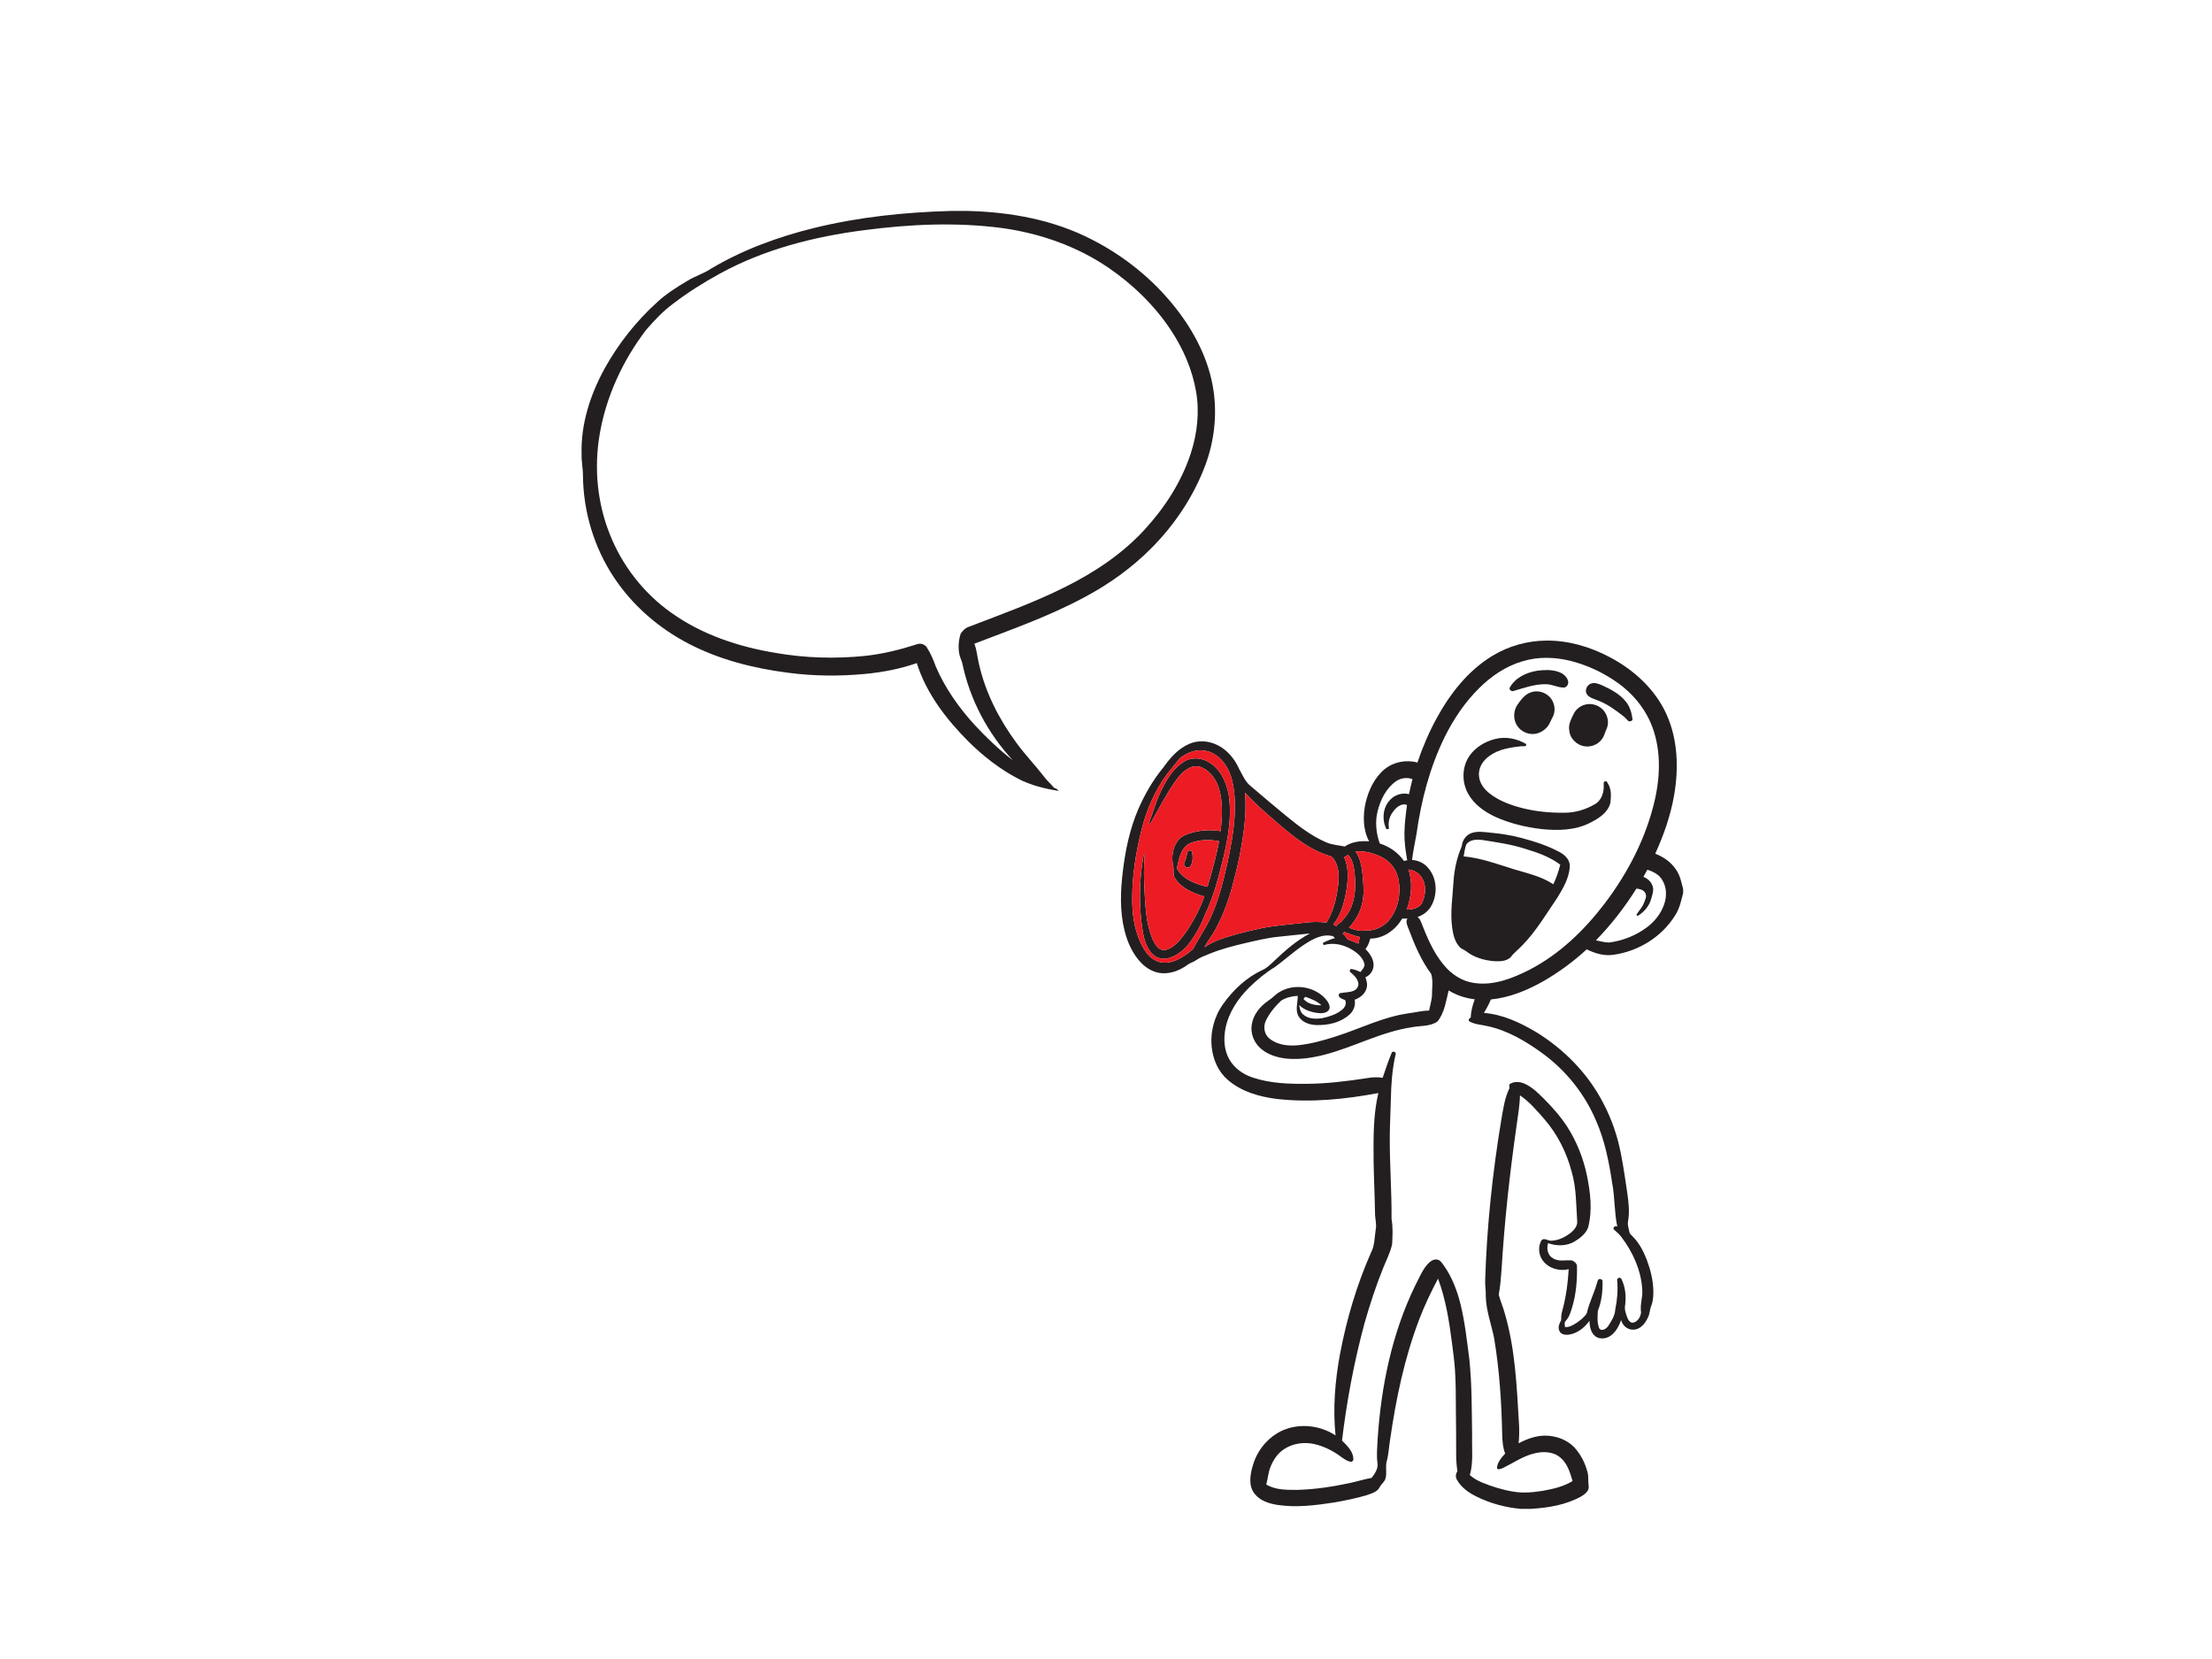 <?xml version="1.0" encoding="utf-8"?>
<!-- Generator: Adobe Illustrator 17.0.0, SVG Export Plug-In . SVG Version: 6.00 Build 0)  -->
<!DOCTYPE svg PUBLIC "-//W3C//DTD SVG 1.1//EN" "http://www.w3.org/Graphics/SVG/1.1/DTD/svg11.dtd">
<svg version="1.1" id="Layer_1" xmlns="http://www.w3.org/2000/svg" xmlns:xlink="http://www.w3.org/1999/xlink" x="0px" y="0px"
	 width="800px" height="600px" viewBox="0 0 800 600" enable-background="new 0 0 800 600" xml:space="preserve">
<g id="_x23_231f20ff">
	<path fill="#231F20" d="M343.752,76.296h6.444c15.352,0.398,30.902,3.218,44.646,10.316c11.66,5.922,22.089,14.323,30.204,24.593
		c6.891,8.705,12.208,18.942,13.834,30.016c1.337,9.061,0.244,18.442-2.959,27.012c-4.221,11.281-11.052,21.51-19.535,30.035
		c-7.094,7.169-15.4,13.068-24.293,17.796c-12.682,6.816-26.298,11.604-39.708,16.741c0.916,2.309,1.048,4.811,1.641,7.203
		c2.309,10.402,7.266,20.064,13.549,28.615c3.136,4.322,6.872,8.16,10.124,12.396c1.036,1.397,2.385,2.516,3.477,3.868
		c0.616,0.297,1.344,0.488,1.705,1.138c-5.085-0.766-10.166-2.024-14.743-4.435c-6.606-3.474-12.55-8.119-17.838-13.365
		c-8.048-8.059-15.276-17.413-18.735-28.405c-6.035,2.114-12.359,3.308-18.713,3.917c-9.264,0.86-18.63,0.804-27.857-0.432
		c-12.407-1.592-24.755-4.698-35.904-10.488c-10.815-5.61-20.346-13.834-27.075-24.026c-7.184-10.819-11.048-23.763-11.183-36.734
		c0.015-2.644-0.593-5.25-0.492-7.897c-0.308-10.796,3.136-21.386,8.269-30.778c5.017-9.076,11.547-17.323,19.246-24.27
		c3.26-2.978,7.026-5.321,10.8-7.578c2.625-1.63,5.644-2.49,8.22-4.206c11.581-6.936,24.387-11.634,37.466-14.856
		C310.503,78.493,327.143,76.765,343.752,76.296 M312.509,83.247c-18.127,2.328-36.205,6.936-52.3,15.791
		c-5.824,3.177-11.446,6.744-16.722,10.77c-3.673,2.681-6.782,6.038-9.764,9.441c-8.502,11.146-14.604,24.259-16.891,38.135
		c-2.005,11.998-0.811,24.552,3.725,35.859c4.491,11.378,12.336,21.405,22.344,28.45c11.172,7.954,24.511,12.317,37.951,14.492
		c10.526,1.825,21.296,2.103,31.92,1.036c6.414-0.672,12.7-2.238,18.833-4.206c1.205-0.473,2.64-0.071,3.466,0.913
		c1.446,2.204,2.486,4.634,3.368,7.116c3.368,7.845,8.371,14.912,14.112,21.198c4.273,4.57,8.806,8.93,13.774,12.749
		c-9.065-9.756-15.547-21.946-18.269-34.999c-0.312-1.292-0.991-2.471-1.172-3.797c-0.361-2.34-0.165-4.788,0.563-7.037
		c0.713-1.036,1.63-2.024,2.854-2.433c11.803-4.529,23.745-8.806,35.059-14.495c10.53-5.261,20.526-11.904,28.536-20.609
		c7.293-7.939,13.331-17.203,16.715-27.489c2.37-7.214,3.275-14.999,1.968-22.513c-1.356-7.916-4.63-15.427-9.035-22.115
		c-5.933-8.994-13.812-16.628-22.686-22.701c-11.439-7.788-24.83-12.449-38.495-14.334C345.818,80.295,329.013,81.08,312.509,83.247
		z"/>
	<path fill="#231F20" d="M539.785,237.168c5.809-3.522,12.576-5.434,19.37-5.486c7.942-0.098,15.776,2.178,22.768,5.858
		c8.84,4.578,16.673,11.664,20.812,20.845c4.082,9.095,4.427,19.464,2.741,29.171c-1.273,7.345-3.755,14.432-6.835,21.202
		c2.948,1.119,5.667,2.997,7.443,5.64c1.555,2.11,2.013,4.724,2.651,7.203v1.348c-0.691,2.783-1.303,5.644-2.888,8.089
		c-4.799,7.785-13.324,13.061-22.348,14.27c-3.331,0.518-6.681-0.503-9.64-1.968c-4.818,4.439-10.128,8.344-15.813,11.6
		c-5.813,3.282-12.156,5.866-18.844,6.53c-0.695,1.694-1.585,3.297-2.509,4.874c6.767,0.518,13.053,3.489,18.818,6.891
		c10.173,6.238,18.829,15.059,24.319,25.694c3.079,5.821,5.22,12.122,6.44,18.592c0.894,4.491,1.51,9.031,2.204,13.557
		c0.514,3.511,0.954,7.105,0.334,10.631c-0.255,1.262,0.195,2.512,0.462,3.74c0.068,0.657,0.571,1.1,1.01,1.543
		c2.448,2.358,4.063,5.434,5.28,8.573c1.356,3.609,2.317,7.413,2.4,11.285c0.011,1.784-0.064,3.62-0.725,5.302
		c-0.597,1.438-0.548,3.068-1.292,4.457c-0.976,2.08-2.726,4.266-5.231,4.277c-2.11,0.105-3.924-1.502-4.427-3.489
		c-0.77,2.242-1.96,4.499-3.996,5.828c-1.705,1.119-4.277,1.232-5.749-0.334c-1.329-1.374-1.619-3.361-1.701-5.19
		c-1.758,2.467-4.356,4.533-7.413,4.983c-1.284,0.203-2.993-0.049-3.489-1.442c-0.575-1.284,0.053-2.625,0.668-3.752
		c0-1.078,0.056-2.163,0.349-3.203c1.397-4.972,2.08-10.113,2.385-15.258c-3.342,0.822-7.214-0.252-9.313-3.064
		c-1.611-2.054-1.829-5.088-0.56-7.353c0.995-1.16,2.377,0.237,3.583,0.105c2.64-0.068,5.103-1.348,7.143-2.948
		c1.183-1.014,2.385-2.418,2.223-4.078c-0.391-5.911-0.289-11.927-1.934-17.669c-1.833-7.154-5.246-13.91-10.113-19.479
		c-2.67-3-5.287-6.147-8.656-8.401c-0.049,3.504-0.683,6.959-1.145,10.425c-2.516,17.507-4.461,35.108-5.524,52.765
		c-0.207,2.989-0.462,5.975-1.006,8.919c0.586,2.193,1.513,4.285,2.107,6.482c3.875,13.016,4.412,26.689,5.216,40.155
		c0.139,2.366,0.12,4.743-0.135,7.105c2.952-1.562,6.189-2.775,9.568-2.775c3.89,0.011,7.901,1.397,10.605,4.273
		c2.283,2.475,3.86,5.554,4.709,8.806c0.507,1.671,0.177,3.432,0.458,5.141c0.27,1.848-1.495,3.038-2.873,3.868
		c-5.505,3.004-11.833,4.018-18.021,4.394h-3.635c-5.652-0.496-11.232-2.013-16.298-4.578c-2.64-1.341-5.209-3.132-6.699-5.757
		c-0.721-1.003-0.612-2.291,0.056-3.29c-0.285-1.953-0.473-3.917-0.454-5.888c0.045-5.52-0.071-11.041-0.101-16.561
		c-0.034-4.747-0.008-9.497-0.33-14.232c-0.214-3.263-0.691-6.5-1.085-9.741c-1.01-7.856-2.257-15.765-5.043-23.215
		c-2.49,4.732-4.833,9.55-6.733,14.552c-5.419,14.139-8.506,29.051-10.646,44.004c-0.413,2.49-0.503,5.036-1.168,7.484
		c-0.571,2.02,0.135,4.153-0.447,6.177c-0.285,1.269-1.48,2.002-2.062,3.121c-0.909,1.844-3.046,2.37-4.826,2.997
		c-3.838,1.142-7.777,1.93-11.72,2.617c-6.718,1.033-13.594,1.9-20.369,0.894c-3.064-0.462-6.316-1.472-8.318-3.992
		c-2.332-2.839-1.701-6.895-0.729-10.154c1.333-4.874,4.548-9.178,8.862-11.803c6.395-3.853,14.938-3.278,21.086,0.811
		c-0.995-9.816-0.18-19.726,1.611-29.408c2.377-12.58,6.023-24.946,11.194-36.666c1.412-2.591,1.269-5.625,1.739-8.457
		c0.387-1.99-0.293-3.958-0.263-5.948c-0.098-6.26-0.421-12.513-0.514-18.773c-0.064-8.209-0.173-16.534,1.712-24.582
		c-12.088,2.272-24.499,3.526-36.772,2.129c-6.316-0.804-12.809-2.644-17.695-6.91c-3.38-2.895-5.257-7.21-5.761-11.57
		c-0.661-5.528,0.83-11.273,4.074-15.795c3.676-5.182,8.487-9.689,14.289-12.381c1.592-0.68,2.801-1.953,4.048-3.109
		c3.992-3.797,8.168-7.518,13.087-10.083c-3.834,0.379-7.661,0.822-11.491,1.202c-4.033,0.391-7.969,1.393-11.912,2.287
		c-4.326,1.01-8.641,2.133-12.764,3.8c-1.742,0.717-3.545,1.344-5.1,2.43c-0.89,0.68-2.035,0.875-2.914,1.566
		c-2.677,1.964-5.975,3.32-9.343,3.091c-2.813-0.18-5.408-1.626-7.368-3.598c-3.199-3.226-5.1-7.522-6.185-11.882
		c-1.735-6.996-1.457-14.308-0.597-21.409c0.928-7.646,2.516-15.284,5.565-22.385c2.347-5.378,5.28-10.526,9.028-15.055
		c2.467-3.489,5.4-6.913,9.426-8.611c3.166-1.397,6.887-1.16,9.974,0.334c3.74,1.731,6.474,5.107,8.119,8.817
		c1.194,2.103,2.114,4.488,4.052,6.046c4.296,3.721,8.678,7.345,13.057,10.973c4.405,3.598,8.983,7.131,14.244,9.399
		c2.137,0.984,4.518,1.048,6.786,1.551c2.572-1.757,5.787-2.095,8.821-1.878c-2.272-4.236-2.279-9.321-1.281-13.921
		c1.097-4.581,3.207-9.155,6.917-12.193c3.263-2.625,7.803-3.511,11.829-2.373c1.855-5.516,4.165-10.887,6.94-16.001
		C524.445,250.859,530.968,242.485,539.785,237.168 M550.439,239.218c-5.896,1.769-11.131,5.332-15.468,9.64
		c-5.145,5.073-9.227,11.146-12.434,17.601c-5.438,11.018-8.551,23.061-10.248,35.191c-0.571,3.113-1.213,6.215-1.607,9.358
		c2.302,0.154,4.54,1.22,5.967,3.064c3.079,3.669,3.312,9.193,1.104,13.354c-1.044,2.005-2.91,3.507-5.058,4.195
		c0.511,0.496,0.976,1.051,1.202,1.746c2.141,5.426,4.379,10.958,8.153,15.487c2.768,3.455,6.707,6.065,11.149,6.662
		c6.981,1.029,13.797-1.671,19.91-4.765c10.939-5.652,19.971-14.405,27.365-24.143c8.318-11.003,14.818-23.546,17.95-37.031
		c2.193-9.396,2.358-19.636-1.626-28.593c-2.478-5.498-6.519-10.233-11.378-13.774c-5.107-3.725-10.917-6.489-17.03-8.093
		C562.538,237.592,556.248,237.4,550.439,239.218 M431.28,271.78c-1.581,0.499-3.049,1.359-4.416,2.276
		c-1.592,1.915-3.166,3.853-4.698,5.817c-4.446,5.96-7.458,12.899-9.272,20.091c-2.013,8.025-3.372,16.26-3.402,24.548
		c-0.075,5.483,0.608,11.071,2.88,16.106c1.239,2.768,2.985,5.599,5.851,6.902c2.621,1.228,5.689,0.597,8.153-0.714
		c1.866-1.021,3.695-2.208,5.201-3.718c1.401-2.704,3.042-5.272,4.559-7.909c2.422-4.289,4.086-8.96,5.449-13.677
		c1.611-5.772,2.869-11.638,3.909-17.537c1.145-7.067,1.754-14.394,0.188-21.443c-0.879-3.763-2.85-7.469-6.185-9.58
		C437.101,271.356,434.022,270.973,431.28,271.78 M504.85,282.58c-3.526,2.501-5.558,6.594-6.594,10.695
		c-0.999,3.89-0.59,8.021,0.755,11.777c3.489,1.108,6.651,3.29,8.742,6.316c0.391-0.083,0.789-0.165,1.19-0.244
		c-0.597-3.263-1.059-6.568-1.014-9.895c0.056-3.387,0.488-6.756,0.935-10.109c-2.163-0.785-4.078,0.999-5.197,2.655
		c-1.258,1.686-1.709,3.838-1.307,5.896c-0.158,0.064-0.473,0.188-0.631,0.252l-0.376-0.169c-1.607-3.376-1.262-7.826,1.461-10.541
		c1.701-1.814,4.352-2.606,6.771-2.002c0.368-1.818,0.796-3.624,1.254-5.423C508.857,281.048,506.57,281.348,504.85,282.58
		 M450.267,286.67c0.394,4.086,0.222,8.209-0.248,12.283c-0.86,7.42-2.452,14.743-4.431,21.938
		c-1.667,6.031-3.913,11.953-7.21,17.289c-0.999,1.427-1.968,2.873-2.783,4.416c1.566-1.048,3.241-1.93,5.002-2.606
		c4.709-1.769,9.61-2.955,14.514-4.037c5.43-1.228,11.003-1.551,16.516-2.219c2.681-0.327,5.408-0.439,8.093-0.045
		c2.572-4.078,3.65-8.896,4.247-13.624c0.353-3.218,0.338-6.82-1.716-9.508c-0.646-1.07-1.994-1.108-3.038-1.543
		c-5.836-2.122-10.819-5.986-15.536-9.929C459.081,295.089,454.356,291.198,450.267,286.67 M490.23,307.928
		c1.705,2.411,2.272,5.378,2.539,8.262c0.368,3.793,0.755,7.717-0.349,11.431c-0.826,2.967-2.479,5.64-4.555,7.89
		c1.438,0.556,2.929,1.104,4.491,1.145c0.98-0.12,1.964-0.146,2.955-0.135c2.73-0.312,5.351-1.656,7.094-3.8
		c3.23-3.902,4.262-9.313,3.451-14.24c-0.514-3.23-2.385-6.256-5.216-7.95C497.519,308.694,493.869,307.635,490.23,307.928
		 M486.152,310.027c1.686,3.782,1.427,8.074,0.777,12.069c-0.74,4.319-1.926,8.746-4.705,12.238c0.357,0.21,0.721,0.424,1.085,0.646
		c0.09-0.158,0.274-0.469,0.364-0.623c1.63-0.834,2.666-2.441,3.721-3.875c2.741-4.172,3.034-9.441,2.557-14.27
		c-0.282-2.456-0.597-5.148-2.37-7.034C487.102,309.46,486.625,309.742,486.152,310.027 M509.382,314.459
		c1.637,4.713,1.067,9.91-0.623,14.522c2.039-0.06,4.473-0.443,5.535-2.43c1.435-2.985,1.682-6.913-0.443-9.644
		C512.8,315.476,511.102,314.714,509.382,314.459 M594.368,317.102c1.431,0.627,2.764,1.675,3.252,3.218
		c0.635,1.498,0.008,3.079-0.383,4.548c-0.665,2.715-2.632,5.01-4.995,6.425c-0.101-0.113-0.308-0.334-0.413-0.443
		c0.811-1.401,2.035-2.546,2.636-4.078c0.469-1.213,1.341-2.7,0.499-3.932c-0.653-1.074-1.987-1.352-3.139-1.465
		c-4.202,6.726-9.107,13.016-14.627,18.712c1.596,0.315,3.192,0.8,4.837,0.785c4.961-0.661,9.775-2.584,13.763-5.625
		c2.64-2.017,4.792-4.72,5.945-7.852c1.085-2.862,1.138-6.253-0.451-8.938c-1.119-2.099-3.335-3.23-5.513-3.909
		C595.31,315.401,594.845,316.254,594.368,317.102 M507.122,332.232c-2.411,4.056-6.681,7.236-11.547,7.225
		c-0.345,1.348-0.852,2.666-1.724,3.77c1.389,1.468,2.726,3.203,2.892,5.299c0.237,2.054-0.999,4.146-2.922,4.916
		c0.484,1.292,0.837,2.723,0.383,4.078c-0.582,1.998-2.362,3.368-4.255,4.037c0.353,1.938-0.342,3.984-1.803,5.306
		c-3.203,2.94-7.728,3.977-11.976,3.864c-2.403-0.068-5.066-0.864-6.418-3c-1.461-2.302-0.368-5.062-0.409-7.567
		c-2.107,0.113-4.251,0.616-6.035,1.765c-2.204,2.122-4.24,4.51-5.528,7.308c-0.958,2.073-0.578,4.758,1.209,6.268
		c2.854,2.43,6.853,2.862,10.458,2.531c4.6-0.466,9.073-1.731,13.463-3.128c8.757-2.756,17.075-7.049,26.234-8.389
		c2.572-0.304,5.1-1.01,7.702-1.021c0.375-1.656,0.785-3.308,1.029-4.987c-0.045-2.768,0.567-5.614-0.289-8.31
		c-3.579-4.818-5.941-10.383-8.04-15.964c-0.454-1.292-1.318-2.685-0.56-4.041C508.361,332.202,507.741,332.217,507.122,332.232
		 M485.593,337.595c0.687,0.608,1.284,1.314,1.742,2.118c1.329,0.454,2.621,1.018,3.913,1.577c0.18-0.804,0.361-1.607,0.548-2.407
		c-1.93-0.402-3.755-1.134-5.588-1.825C486.055,337.193,485.747,337.46,485.593,337.595 M474.147,340.118
		c-4.728,2.625-8.66,6.395-12.993,9.576c-3.432,2.088-6.534,4.672-9.403,7.473c-4.056,4.044-7.402,9.046-8.543,14.736
		c-0.721,3.744-0.552,7.849,1.386,11.225c1.81,3.222,5.021,5.464,8.494,6.59c6.339,2.122,13.11,2.328,19.734,2.261
		c7.188-0.075,14.341-0.939,21.435-2.043c1.915-0.319,3.872-0.477,5.798-0.135c1.025-3.094,2.084-6.181,3.331-9.189
		c0.623-0.71,1.787,0.109,1.307,0.946c-1.19,5.186-1.558,10.515-1.667,15.821c-0.09,4.506-0.353,9.005-0.398,13.511
		c-0.06,10.012,0.721,20.008,0.646,30.02c0.541,3,0.364,6.05,0.199,9.073c-0.593,2.892-1.994,5.528-3.091,8.247
		c-2.719,6.707-4.979,13.598-6.951,20.56c-3.721,13.842-6.373,27.973-8.074,42.205c1.915,1.93,4.296,4.12,4.082,7.094
		c-0.131,0.146-0.398,0.439-0.53,0.586c-1.427-0.019-2.647-0.935-3.778-1.709c-2.895-2.204-6.219-3.875-9.771-4.702
		c-3.721-0.826-7.803-0.278-10.999,1.87c-2.313,1.483-3.872,3.883-4.874,6.395c-0.822,2.035-0.954,4.255-1.532,6.361
		c3.429,2.062,7.597,1.949,11.457,1.941c6.181-0.199,12.325-1.1,18.371-2.392c2.779-0.571,5.49-1.442,8.288-1.949
		c1.239-1.57,2.527-3.545,2.069-5.629c-0.338-2.771-0.026-5.565,0.098-8.337c1.243-19.103,5.163-38.274,13.579-55.567
		c1.389-2.595,2.456-5.419,4.405-7.668c0.898-0.965,2.095-1.99,3.515-1.754c1.164,0.165,1.78,1.273,2.43,2.129
		c2.974,4.187,4.81,9.069,6.05,14.026c1.615,6.549,2.313,13.271,3.196,19.944c0.958,9.223,0.849,18.513,0.999,27.778
		c-0.131,4.687,0.496,9.497-0.822,14.075c1.322,1.168,2.873,2.047,4.503,2.715c3.586,1.465,7.312,2.617,11.138,3.252
		c3.605,0.635,7.296,0.282,10.883-0.308c3.676-0.665,7.409-1.521,10.627-3.507c-0.916-3.094-1.889-6.437-4.495-8.562
		c-2.647-2.193-6.369-2.223-9.546-1.382c-4.003,0.995-7.409,3.417-11.067,5.205c-0.676,0.214-1.641,0.815-2.234,0.169
		c0.053-2.163,1.622-3.853,2.967-5.389c-0.852-2.103-0.991-4.397-1.074-6.639c-0.233-11.683-0.98-23.392-2.895-34.928
		c-1.003-5.133-2.959-10.12-3.046-15.4c0.068-1.885-0.285-3.748-0.222-5.629c0.601-19.505,2.659-38.953,5.854-58.199
		c0.687-3.849,1.194-7.818,2.955-11.367c-0.053-0.514-0.323-1.303,0.289-1.585c1.671-0.973,3.778-0.68,5.46,0.128
		c2.599,1.247,4.672,3.312,6.692,5.325c3.072,3.091,5.99,6.365,8.378,10.027c3.436,5.344,5.832,11.345,7.146,17.556
		c1.288,6.222,2.088,12.775,0.451,19.013c-0.864,2.257-2.899,3.823-4.904,5.04c-2.888,1.686-6.463,1.69-9.553,0.582
		c-0.653,1.934-0.169,4.345,1.694,5.423c2.084,1.401,4.66,0.575,6.974,0.826c0.886,0.428,1.911,1.209,1.772,2.325
		c0.079,4.841-0.3,9.734-1.682,14.394c-0.556,1.806-1.044,3.74-2.4,5.141c-0.608,0.575-0.282,1.483-0.267,2.216
		c1.502,0.18,2.839-0.635,4.056-1.401c1.45-0.988,2.94-2.084,3.857-3.601c0.834-3.834,2.708-7.323,3.729-11.097
		c0.086-0.372,0.222-0.721,0.406-1.048c0.522-0.503,1.641-0.098,1.54,0.691c0.06,3.575-0.315,7.214-1.679,10.549
		c-0.113,2.088-0.353,4.352,0.469,6.335c0.834,1.397,2.625,0.169,3.286-0.8c1.127-1.821,2.426-3.71,2.52-5.918
		c0.729-3.47,1.018-7.037,0.706-10.571c-0.259-0.815,1.13-1.292,1.487-0.586c1.483,2.948,1.821,6.361,1.374,9.61
		c-0.308,1.622,0.338,3.203,0.909,4.694c0.334,0.819,1.052,1.765,2.065,1.547c1.671-0.361,2.621-2.11,2.801-3.68
		c-0.454-2.734,0.635-5.426,0.436-8.168c-0.379-7.037-3.425-13.707-7.657-19.253c-0.74-1.018-1.765-1.754-2.662-2.61
		c-0.387-0.845,0.567-1.356,1.284-1.04c-1.1-5.126-0.86-10.425-1.821-15.573c-1.179-7.74-2.674-15.517-5.866-22.712
		c-4.056-9.58-10.744-17.984-19.114-24.158c-6.121-4.491-12.843-8.506-20.357-10.075c-2.11-0.503-4.379-0.545-6.298-1.652
		c-0.755-0.544,0.124-1.108,0.484-1.54c0.034-2.219,0.665-4.39,1.431-6.455c-3.327-0.398-6.583-1.446-9.441-3.215
		c-0.995,3.827-1.468,8.04-4.033,11.209c-2.685,1.93-6.129,1.468-9.208,2.095c-11.059,1.611-20.969,7.173-31.706,9.955
		c-4.356,1.108-8.877,1.806-13.376,1.431c-3.425-0.334-6.936-1.337-9.583-3.624c-2.437-2.084-3.827-5.404-3.331-8.603
		c0.511-3.68,3.042-6.752,6.042-8.784c1.446-0.894,2.52-2.268,4.007-3.098c5.483-3.376,13.421-1.938,17.278,3.245
		c0.597,0.928,1.273,2.264,0.529,3.293c-0.83,1.097-2.362,1.157-3.616,1.078c-2.561-0.27-5.216-1.051-7.075-2.929
		c0.165,1.243,0.454,2.576,1.45,3.436c1.908,1.679,4.683,1.701,7.056,1.292c2.377-0.533,4.799-1.284,6.741-2.813
		c1.19-0.822,2.069-2.261,1.378-3.703c-0.653-0.263-1.344-0.477-1.9-0.909c-0.488-0.342-0.605-1.232-0.041-1.555
		c1.69-0.409,3.522-0.195,5.13-0.958c0.984-0.439,1.731-1.483,1.596-2.591c-0.21-1.72-1.562-2.948-2.798-4.014
		c-0.492-0.293-0.379-1.003,0.109-1.22c1.217,0.109,2.355,0.608,3.47,1.093c0.563-0.807,1.371-1.555,1.468-2.587
		c-0.379-2.351-2.302-4.063-4.21-5.287c-3.091-1.938-6.989-2.974-10.556-1.833c-0.086-0.195-0.267-0.593-0.357-0.789
		c1.397-0.732,2.85-1.348,4.382-1.739c-0.297-0.338-0.552-0.759-1.036-0.796C479.107,337.888,476.441,338.887,474.147,340.118
		 M471.424,361.298c1.592,1.833,4.195,2.313,6.508,2.276c-1.671-1.51-3.785-2.392-5.9-3.072
		C471.878,360.701,471.578,361.099,471.424,361.298z"/>
	<path fill="#231F20" d="M556,242.575c2.426-0.33,4.961-0.409,7.334,0.304c1.6,0.473,3.162,1.54,3.721,3.181
		c0.391,1.063-0.229,2.535-1.461,2.606c-2.231,0.03-4.247-1.213-6.482-1.213c-4.12-0.09-8.036,1.401-11.942,2.512
		c-0.642,0.056-1.476-0.575-1.157-1.258C547.998,245.076,552.057,243.187,556,242.575z"/>
	<path fill="#231F20" d="M575.396,247.224c1.374-0.507,2.82,0.131,4.097,0.653c3.196,1.465,6.429,3.199,8.641,6.012
		c1.401,1.844,2.05,4.131,2.302,6.403c-0.27,0.563-1.044,0.762-1.562,0.443c-0.533-0.499-0.976-1.078-1.532-1.547
		c-2.933-2.283-5.956-4.548-9.471-5.866c-1.359-0.578-3-0.901-3.913-2.171C573.015,249.77,573.875,247.754,575.396,247.224z"/>
	<path fill="#231F20" d="M553.687,250.39c3.087-1.119,6.82,0.571,8.025,3.62c0.747,1.757,0.691,3.864-0.27,5.532
		c-0.608,1.044-0.939,2.249-1.724,3.188c-1.228,1.525-3.064,2.599-5.032,2.73c-2.595,0.173-5.235-1.311-6.369-3.661
		c-1.108-2.197-0.86-4.949,0.518-6.966C550.093,253.034,551.505,251.1,553.687,250.39z"/>
	<path fill="#231F20" d="M573.196,254.866c3-0.879,6.455,0.725,7.713,3.586c0.725,1.577,0.89,3.47,0.158,5.077
		c-0.608,1.344-0.901,2.865-1.878,4.018c-1.367,1.705-3.616,2.647-5.791,2.392c-2.993-0.255-5.659-2.805-5.858-5.839
		c-0.375-2.114,0.702-4.052,1.589-5.888C569.91,256.571,571.438,255.328,573.196,254.866z"/>
	<path fill="#231F20" d="M540.574,267.307c3.838-1.048,7.984-0.244,11.36,1.78c0.353,1.112-1.157,0.744-1.78,0.8
		c-3.947,0.443-8.1,1.055-11.401,3.451c-2.362,1.6-4.168,4.337-3.853,7.281c0.165,2.64,1.908,4.848,3.92,6.418
		c3.496,2.704,7.743,4.213,11.991,5.287c4.934,1.224,10.038,1.679,15.115,1.607c3.845-0.008,7.646-1.179,10.95-3.117
		c2.351-1.359,3.263-4.285,3.132-6.861c-0.004-0.503-0.161-1.25,0.533-1.378c0.657-0.199,0.822,0.65,1.134,1.04
		c1.16,2.043,0.999,4.506,0.732,6.756c-0.837,3.481-4.123,5.554-7.109,7.082c-5.479,2.925-11.919,2.993-17.95,2.373
		c-5.618-0.68-11.202-2.017-16.384-4.326c-4.022-1.844-7.879-4.563-10.042-8.521c-2.317-4.228-2.212-9.764,0.608-13.733
		C533.679,270.252,537.025,268.209,540.574,267.307z"/>
	<path fill="#231F20" d="M428.227,275.449c2.786-1.735,6.485-1.435,9.185,0.334c4.12,2.554,6.279,7.315,7.011,11.961
		c1.112,7.522-0.24,15.145-1.96,22.472c-1.776,7.064-3.53,14.214-6.767,20.782c-1.179,3.327-2.952,6.406-4.957,9.294
		c-1.968,2.786-4.66,5.254-8.006,6.192c-1.93,0.548-4.153,0.207-5.648-1.187c-2.456-2.216-3.338-5.58-3.842-8.727
		c-1.326-8.573-1.307-17.357,0.124-25.915c0.143-0.71,0.131-1.517,0.683-2.054c-0.575,6.042-0.233,12.115,0.146,18.16
		c0.319,4.45,0.943,8.964,2.745,13.083c0.616,1.277,1.337,2.625,2.584,3.395c1.239,0.732,2.771,0.233,3.921-0.447
		c2.798-1.675,4.642-4.454,6.433-7.094c2.298-3.605,4.255-7.443,5.693-11.472c-3.951-1.172-8.205-2.854-10.526-6.463
		c-1.04-1.438-0.323-3.241-0.807-4.829c-0.601-3.113-0.139-6.632,1.926-9.133c1.322-1.622,3.414-2.227,5.344-2.779
		c3.23-0.815,6.651-1.003,9.936-0.413c0.593-5.261,0.943-10.751-0.732-15.855c-0.965-2.892-2.884-5.562-5.618-6.996
		c-1.528-0.815-3.429-0.815-4.961-0.019c-2.253,1.127-3.879,3.147-5.31,5.16c-3.117,4.529-5.625,9.43-8.344,14.199
		c-0.259,0.417-0.492,0.958-1.074,0.898c1.716-4.341,2.865-8.911,5.047-13.061C422.335,281.296,424.648,277.627,428.227,275.449
		 M430.379,304.984c-2.674,1.228-3.669,4.277-4.273,6.932c-0.131,0.973-0.785,2.118,0.008,2.967
		c2.46,3.425,6.628,4.979,10.601,5.832c1.589-5.434,3.154-10.887,4.172-16.459C437.416,303.531,433.687,303.628,430.379,304.984z"/>
	<path fill="#231F20" d="M532.688,301.135c1.889-0.522,3.868-0.233,5.787-0.053c3.924,0.383,7.849,0.905,11.66,1.945
		c4.837,1.281,9.662,2.813,14.067,5.224c1.833,1.018,3.613,2.771,3.537,5.021c-0.18,4.221-2.418,7.984-4.574,11.487
		c-3.988,5.847-7.604,12.024-12.584,17.109c-1.367,1.51-3.068,2.685-4.251,4.352c-1.558,1.483-3.909,1.498-5.926,1.412
		c-3.601-0.304-7.293-1.329-10.158-3.609c-0.71-0.575-1.66-0.77-2.272-1.457c-1.836-1.896-2.445-4.593-2.786-7.124
		c-0.747-5.509,0.173-11.04,0.488-16.546c0.278-4.405,1.232-8.769,2.989-12.824C528.85,303.805,530.412,301.657,532.688,301.135
		 M530.299,305.427c-0.548,1.367-0.661,2.862-0.954,4.296c6.369,0.575,12.385,2.865,18.453,4.732
		c4.773,1.438,9.786,2.535,13.985,5.359c1.097-2.264,1.878-4.66,2.509-7.09c-3.755-2.824-8.209-4.401-12.663-5.734
		c-5.006-1.634-10.233-2.351-15.412-3.177C534.182,303.553,531.583,303.535,530.299,305.427z"/>
	<path fill="#231F20" d="M429.714,307.77c0.514-0.428,1.453-0.094,1.48,0.608c0.244,1.652,0.274,3.526-0.702,4.964
		c-0.691,0.931-2.298,0.218-2.287-0.871c0.218-1.006,0.811-1.9,0.95-2.933C429.346,308.965,429.237,308.206,429.714,307.77z"/>
</g>
<g id="_x23_ed1b24ff">
	<path fill="#ED1B24" d="M431.28,271.78c2.741-0.807,5.821-0.424,8.217,1.164c3.335,2.11,5.306,5.817,6.185,9.58
		c1.566,7.049,0.958,14.375-0.188,21.443c-1.04,5.9-2.298,11.765-3.909,17.537c-1.363,4.717-3.027,9.388-5.449,13.677
		c-1.517,2.636-3.158,5.205-4.559,7.909c-1.506,1.51-3.335,2.696-5.201,3.718c-2.463,1.311-5.532,1.941-8.153,0.714
		c-2.865-1.303-4.611-4.135-5.851-6.902c-2.272-5.036-2.955-10.624-2.88-16.106c0.03-8.288,1.389-16.523,3.402-24.548
		c1.814-7.191,4.826-14.131,9.272-20.091c1.532-1.964,3.106-3.902,4.698-5.817C428.231,273.139,429.699,272.279,431.28,271.78
		 M428.227,275.449c-3.579,2.178-5.892,5.847-7.773,9.486c-2.182,4.15-3.331,8.72-5.047,13.061c0.582,0.06,0.815-0.481,1.074-0.898
		c2.719-4.769,5.227-9.67,8.344-14.199c1.431-2.013,3.057-4.033,5.31-5.16c1.532-0.796,3.432-0.796,4.961,0.019
		c2.734,1.435,4.653,4.104,5.618,6.996c1.675,5.103,1.326,10.594,0.732,15.855c-3.286-0.59-6.707-0.402-9.936,0.413
		c-1.93,0.552-4.022,1.157-5.344,2.779c-2.065,2.501-2.527,6.02-1.926,9.133c0.484,1.588-0.233,3.391,0.807,4.829
		c2.321,3.609,6.576,5.291,10.526,6.463c-1.438,4.029-3.395,7.867-5.693,11.472c-1.791,2.64-3.635,5.419-6.433,7.094
		c-1.149,0.68-2.681,1.179-3.921,0.447c-1.247-0.77-1.968-2.118-2.584-3.395c-1.803-4.12-2.426-8.633-2.745-13.083
		c-0.379-6.046-0.721-12.118-0.146-18.16c-0.552,0.537-0.541,1.344-0.683,2.054c-1.431,8.558-1.45,17.342-0.124,25.915
		c0.503,3.147,1.386,6.512,3.842,8.727c1.495,1.393,3.718,1.735,5.648,1.187c3.346-0.939,6.038-3.406,8.006-6.192
		c2.005-2.888,3.778-5.967,4.957-9.294c3.237-6.568,4.991-13.718,6.767-20.782c1.72-7.327,3.072-14.95,1.96-22.472
		c-0.732-4.645-2.892-9.407-7.011-11.961C434.713,274.014,431.014,273.714,428.227,275.449z"/>
	<path fill="#ED1B24" d="M450.267,286.67c4.089,4.529,8.814,8.419,13.41,12.415c4.717,3.943,9.7,7.807,15.536,9.929
		c1.044,0.436,2.392,0.473,3.038,1.543c2.054,2.689,2.069,6.29,1.716,9.508c-0.597,4.728-1.675,9.546-4.247,13.624
		c-2.685-0.394-5.411-0.282-8.093,0.045c-5.513,0.668-11.086,0.991-16.516,2.219c-4.904,1.082-9.805,2.268-14.514,4.037
		c-1.761,0.676-3.436,1.558-5.002,2.606c0.815-1.543,1.784-2.989,2.783-4.416c3.297-5.336,5.543-11.258,7.21-17.289
		c1.979-7.195,3.571-14.518,4.431-21.938C450.488,294.879,450.661,290.755,450.267,286.67z"/>
	<path fill="#ED1B24" d="M430.379,304.984c3.308-1.356,7.037-1.453,10.507-0.729c-1.018,5.573-2.584,11.025-4.172,16.459
		c-3.973-0.852-8.141-2.407-10.601-5.832c-0.792-0.849-0.139-1.994-0.008-2.967C426.71,309.261,427.705,306.212,430.379,304.984
		 M429.714,307.77c-0.477,0.436-0.368,1.194-0.56,1.769c-0.139,1.033-0.732,1.926-0.95,2.933c-0.011,1.089,1.596,1.803,2.287,0.871
		c0.976-1.438,0.946-3.312,0.702-4.964C431.168,307.677,430.229,307.342,429.714,307.77z"/>
	<path fill="#ED1B24" d="M490.23,307.928c3.639-0.293,7.289,0.766,10.41,2.602c2.831,1.694,4.702,4.72,5.216,7.95
		c0.811,4.927-0.222,10.338-3.451,14.24c-1.742,2.144-4.364,3.489-7.094,3.8c-0.991-0.011-1.975,0.015-2.955,0.135
		c-1.562-0.041-3.053-0.59-4.491-1.145c2.077-2.249,3.729-4.923,4.555-7.89c1.104-3.714,0.717-7.638,0.349-11.431
		C492.502,313.306,491.935,310.339,490.23,307.928z"/>
	<path fill="#ED1B24" d="M486.152,310.027c0.473-0.285,0.95-0.567,1.431-0.849c1.772,1.885,2.088,4.578,2.37,7.034
		c0.477,4.829,0.184,10.098-2.557,14.27c-1.055,1.435-2.092,3.042-3.721,3.875c-0.09,0.154-0.274,0.466-0.364,0.623
		c-0.364-0.222-0.729-0.436-1.085-0.646c2.779-3.492,3.966-7.92,4.705-12.238C487.579,318.101,487.838,313.809,486.152,310.027z"/>
	<path fill="#ED1B24" d="M509.382,314.459c1.72,0.255,3.417,1.018,4.469,2.448c2.125,2.73,1.878,6.658,0.443,9.644
		c-1.063,1.987-3.496,2.37-5.535,2.43C510.449,324.369,511.02,319.171,509.382,314.459z"/>
	<path fill="#ED1B24" d="M485.593,337.595c0.154-0.135,0.462-0.402,0.616-0.537c1.833,0.691,3.658,1.423,5.588,1.825
		c-0.188,0.8-0.368,1.604-0.548,2.407c-1.292-0.56-2.584-1.123-3.913-1.577C486.877,338.909,486.28,338.203,485.593,337.595z"/>
</g>
</svg>

